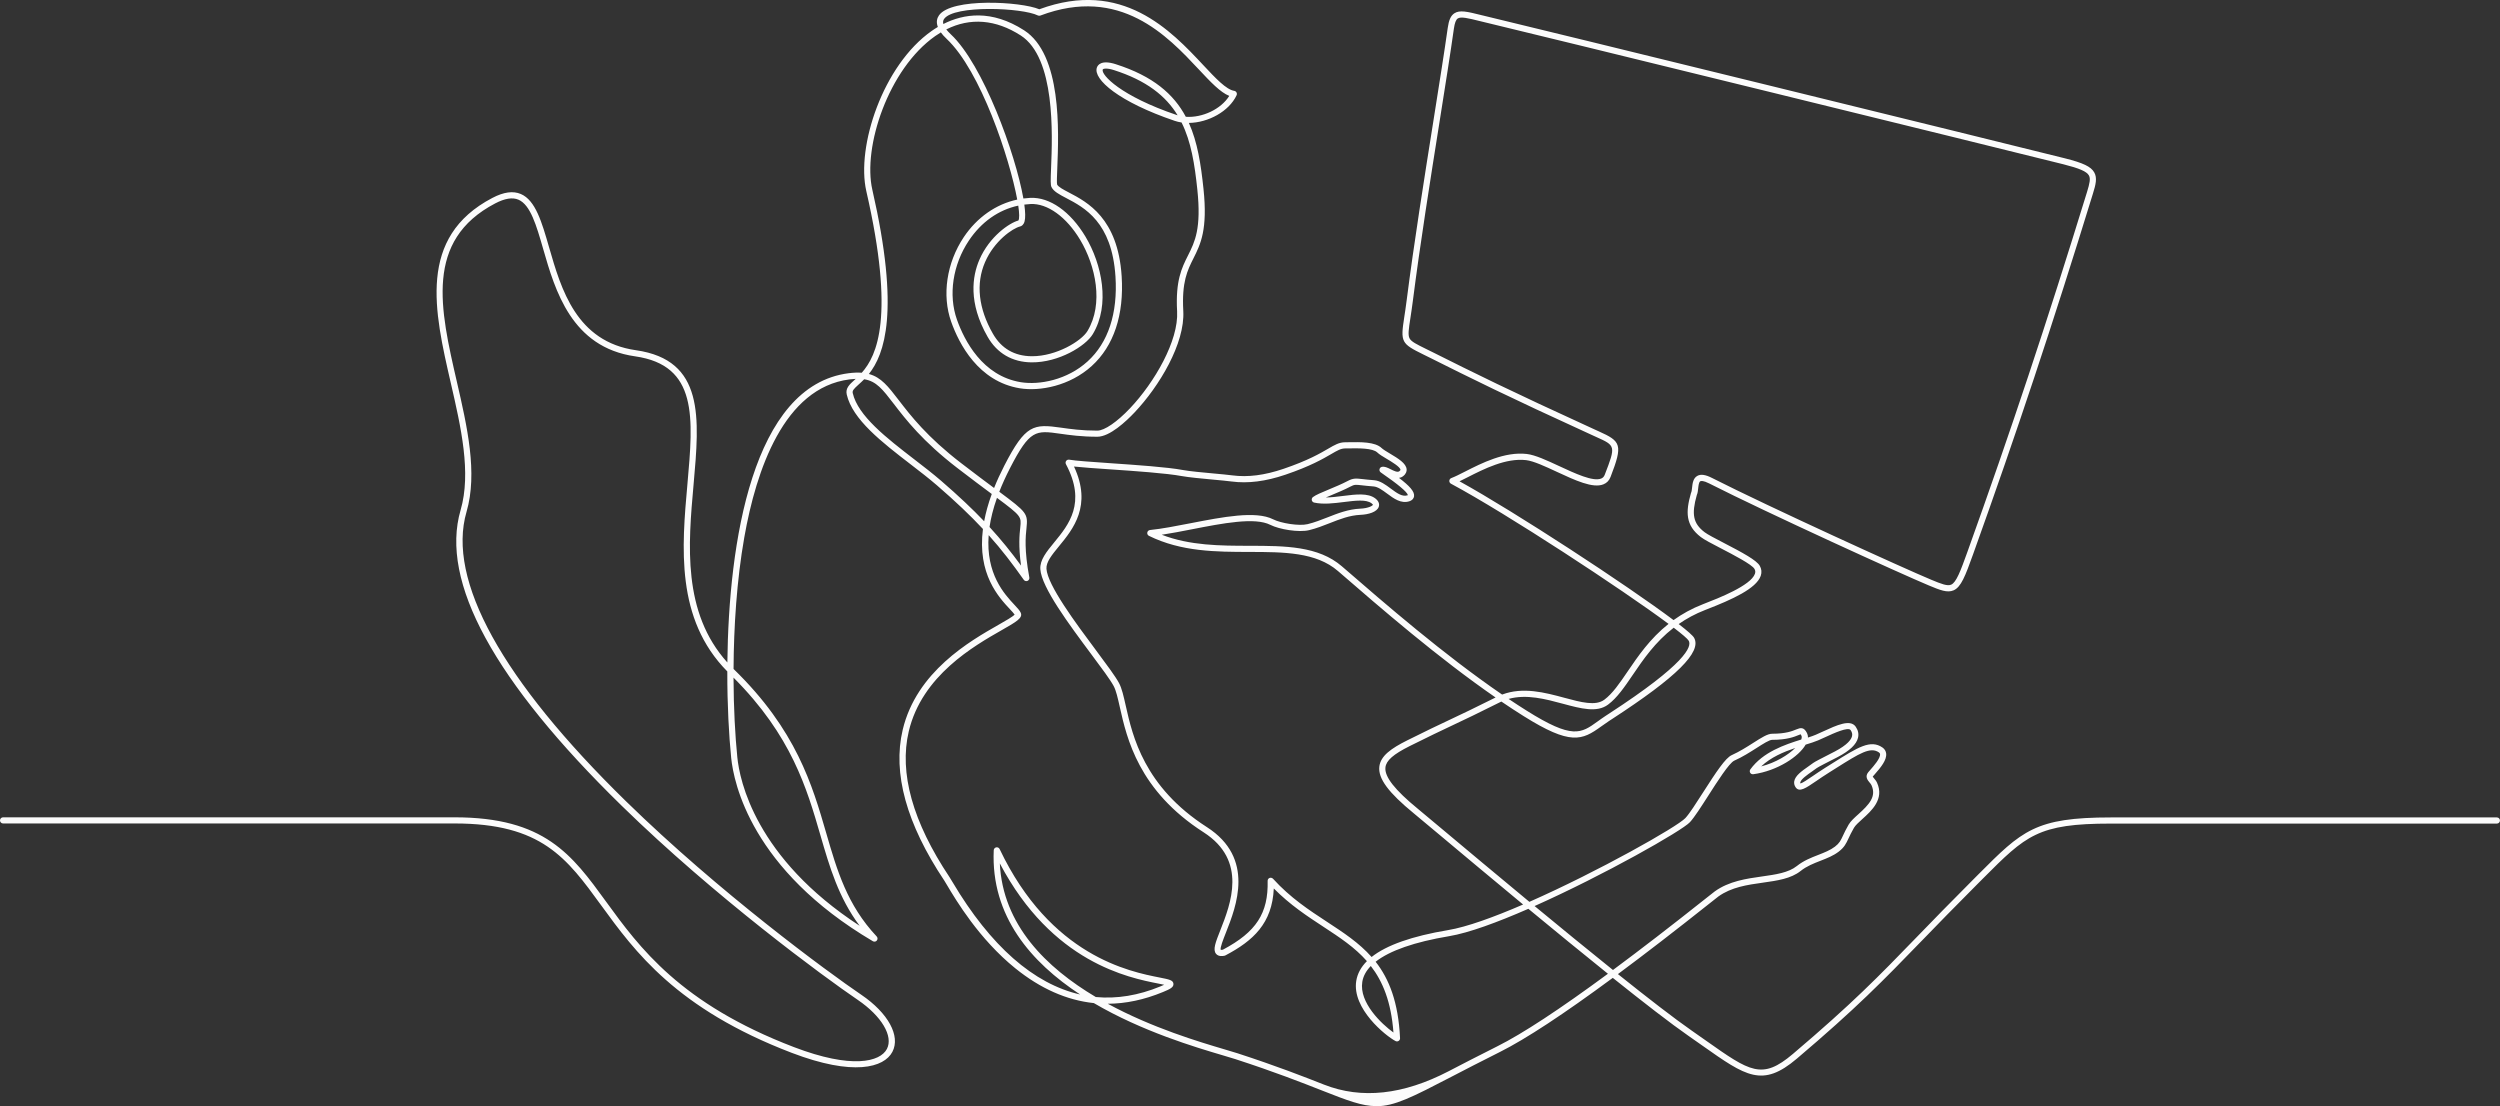 <svg id="_Слой_2" xmlns="http://www.w3.org/2000/svg" width="1080" height="477.85" viewBox="0 0 1080 477.85"><rect x="0" y="0" width="1080" height="477.85" fill="#333333" stroke="none"/><g id="Gamer_412608158"><path id="Gamer_412608158-2" d="M594.58 477.85c-6.19.0-12.5-2.43-23.6-6.8-8.57-3.37-20.31-7.99-37.31-13.51-1.37-.44-3.26-1-5.46-1.65-11.76-3.48-34.78-10.29-55.66-22.55-11.71-1.23-23.06-6.25-33.95-15.04-15.67-12.66-25.68-29.53-29.45-35.88-.55-.93-.99-1.66-1.24-2.05-16.33-24.48-22.37-46.37-17.95-65.06 5.96-25.19 29.06-38.36 41.47-45.43 2.88-1.64 6.12-3.49 6.89-4.37-.38-.58-1.2-1.46-2.07-2.38-4.75-5.09-14.1-15.09-11.62-34.61-5.35-5.73-11.66-11.76-19.84-18.83-3.44-2.97-7.31-5.96-11.41-9.11-12.36-9.52-25.14-19.37-27.59-30.17-.61-2.69 1.21-4.33 3.33-6.24.18-.16.36-.33.55-.5-.84.04-1.75.12-2.72.24-28.23 3.62-40.28 39.1-45.41 68.23-3.27 18.57-4.55 38.7-4.64 56.85.02.02.04.04.06.06 27.05 26.31 33.94 50.04 40.01 70.97 4.62 15.92 8.98 30.96 21.76 44.53.46.48.49 1.23.07 1.75-.41.52-1.15.65-1.72.31-52.49-30.95-60.11-68.41-61.2-79.16-.97-9.64-1.71-22.74-1.68-37.39-22.43-22.68-19.67-53.66-17.22-81.04 2.55-28.61 4.56-51.2-22.63-55.08-27.45-3.91-34.53-28.45-39.69-46.37-2.95-10.24-5.5-19.08-10.69-21.3-2.58-1.1-5.86-.57-10.03 1.6-30.61 16.02-23.8 45.63-16.59 76.97 4.47 19.41 9.08 39.48 4.19 56.3-8.56 29.41 15.29 72.67 68.98 125.1 40.1 39.17 86.91 73.56 101.57 83.51 11.61 7.88 17.01 17.78 13.44 24.63-3.59 6.88-16.89 10.61-43.47.46-49.83-19.05-67.84-43.81-82.32-63.7-14.95-20.55-25.75-35.4-63.37-35.4H1.33c-.74.0-1.33-.6-1.33-1.33s.6-1.33 1.33-1.33H196.36c38.97.0 50.69 16.11 65.52 36.5 14.26 19.61 32.02 44.01 81.11 62.77 24.97 9.55 37.24 6.4 40.15.8 2.87-5.5-2.3-14.21-12.57-21.19-14.71-9.99-61.69-44.51-101.93-83.81-55.21-53.93-78.65-96.91-69.67-127.76 4.7-16.15.16-35.88-4.23-54.95-7.12-30.95-14.49-62.96 17.95-79.93 4.92-2.58 8.95-3.13 12.31-1.7 6.35 2.71 9.06 12.12 12.2 23.01 5.24 18.18 11.77 40.8 37.51 44.47 29.7 4.23 27.49 29.13 24.92 57.96-2.32 25.99-4.93 55.3 14.59 76.94.56-51.56 10.78-119.63 52.38-124.96 2.15-.27 4.02-.34 5.68-.21 6.56-7.35 14.42-24.12 1.97-78.45-4.42-19.26 7.18-54.42 28.21-69.19.85-.6 1.74-1.18 2.69-1.74-.83-2.19-.32-3.85.49-5.01 5.33-7.64 35.37-6 43.35-2.63 35.83-13.23 56.86 9.22 70.8 24.1 5.33 5.69 9.94 10.61 13.41 11.15.41.06.77.32.97.69.2.37.21.81.04 1.19-3.24 6.99-12.3 11.89-20.62 11.97 3.75 8.31 5.2 17.9 6.31 28.41 1.88 17.73-1.27 23.99-4.31 30.06-2.63 5.24-5.11 10.19-4.41 22.78.78 14-10.37 32.53-21.05 43.82-3.71 3.92-10.73 10.5-16.08 10.5-6.87.0-11.95-.72-16.03-1.3-10.59-1.5-13.12-1.86-21.75 14.97-1.83 3.56-3.34 6.93-4.58 10.1 11.96 8.9 12.42 9.45 11.75 15.71-.38 3.49-1.01 9.34 1.23 21.31.11.62-.21 1.23-.79 1.48-.58.24-1.25.05-1.61-.46-4.88-6.91-9.51-12.99-15.16-19.3-1.3 16.82 6.87 25.55 11.13 30.11 1.34 1.43 2.3 2.46 2.72 3.42.99 2.25-1.88 3.89-8.17 7.48-12.06 6.88-34.51 19.67-40.2 43.73-4.24 17.94 1.67 39.12 17.57 62.96.29.44.72 1.16 1.32 2.16 16.43 27.68 35.11 44.02 55.13 48.58-21.15-13.86-38.6-33.84-37.32-62.32.03-.61.47-1.12 1.07-1.25.6-.12 1.21.18 1.47.73 22.01 46.26 56.26 52.98 69.15 55.51 4.21.83 5.79 1.14 5.94 2.7.15 1.48-1.35 2.26-4.56 3.58-8.07 3.33-16.02 5.01-23.81 5.05 19.32 10.49 39.68 16.51 50.45 19.7 2.21.65 4.13 1.22 5.53 1.67 17.07 5.55 28.86 10.18 37.46 13.57q24.29 9.55 53.85-5.81c5.64-2.93 12.66-6.58 21.04-10.77 10.87-5.44 26.85-15.93 47.74-31.32-11.09-8.9-23.04-18.7-34.37-28.06-13.34 5.84-25.75 10.41-34.19 11.82-14.99 2.5-25.71 6.25-31.79 11.05 5.85 7.47 9.81 17.48 10.55 33.02.02.48-.21.93-.62 1.19-.4.26-.91.28-1.34.05-4.3-2.26-18.89-14.03-16.96-26 .5-3.11 2.04-5.95 4.6-8.52-5.22-5.95-11.75-10.23-18.7-14.79-7.15-4.68-14.51-9.51-21.52-16.61-.7 15.11-8.89 22.58-20.9 28.92-.11.06-.23.1-.35.13-.64.13-2.58.53-3.69-.8-1.49-1.78-.24-4.94 1.83-10.19 4.44-11.25 11.87-30.08-7.2-42.31-28.1-18.02-33.18-40.59-36.21-54.08-.9-3.99-1.6-7.14-2.65-9.1-1.42-2.68-5.25-7.82-9.69-13.77-9.57-12.85-21.49-28.84-22-36.73-.25-3.96 2.65-7.49 6.01-11.59 6.23-7.59 13.98-17.03 5.05-33.77-.24-.45-.2-1 .1-1.41.3-.41.81-.62 1.31-.53 2.7.48 9.69.96 17.79 1.52 11.46.79 24.45 1.67 31.37 2.95 2.92.54 8.35 1.04 13.14 1.48 3.19.29 6.19.57 8.17.83 6.7.88 13.93-.04 22.1-2.82 10.53-3.58 15.81-6.66 19.31-8.7 2.86-1.67 4.75-2.77 7.31-2.78.5.0 1.05-.02 1.62-.02 5.05-.09 11.33-.19 14.15 2.51.66.63 2.08 1.48 3.58 2.38 3.49 2.08 7.1 4.23 7.24 6.88.04.77-.2 1.9-1.57 2.93-.55.42-1.13.63-1.73.71 4.58 3.49 6.8 5.93 6.5 7.96-.08.58-.46 1.62-2.04 2.14-3.57 1.16-6.76-1.21-9.58-3.3-1.97-1.46-4-2.97-5.89-3.11-2.14-.16-3.72-.34-4.88-.47-2.97-.34-3.35-.38-5.11.54-2.54 1.34-5.56 2.59-8.22 3.7-.83.34-1.64.68-2.39 1 2.41-.03 4.98-.35 7.5-.67 5.49-.69 10.68-1.34 13.87 1.08 1.84 1.4 1.74 2.82 1.52 3.54-.75 2.39-4.58 3.41-7.92 3.55-4.71.21-8.85 1.84-13.24 3.57-2.85 1.12-5.79 2.28-8.97 3.05-4.44 1.08-12.92-.35-16.75-2.3-6.67-3.38-20.52-.68-33.91 1.93-4.55.89-8.92 1.74-12.99 2.35 12.23 4.72 25.28 4.75 37.95 4.77 15.28.03 29.72.06 39.91 8.9 18.97 16.43 44.08 38.18 69.19 55.37 9.01-3.42 18.47-.88 26.9 1.39 7.23 1.95 13.48 3.63 17.25.83 3.57-2.65 6.59-7.09 10.09-12.23 4.46-6.55 9.63-14.16 17.66-20.53-20.17-14.98-69.85-47.61-94.01-60.56-.46-.25-.74-.74-.7-1.27.04-.52.37-.98.87-1.16 1.53-.57 3.56-1.6 5.9-2.79 7.24-3.68 17.15-8.71 26.67-7.62 3.66.42 8.71 2.77 14.05 5.25 6.84 3.18 14.59 6.79 18.09 5.38.75-.3 1.25-.83 1.57-1.67 4.83-12.48 4.67-12.55-3.7-16.31-.59-.26-1.21-.54-1.87-.85-37.08-16.93-52.33-24.56-69.99-33.39-.99-.49-1.89-.94-2.72-1.34-9.69-4.76-10-5.37-8.34-16.15.31-2.03.7-4.55 1.08-7.57 3.07-24.1 7.57-52.39 11.53-77.35 2.53-15.94 4.72-29.7 6.18-40.08.47-3.37 1.31-5.24 2.81-6.26 2.33-1.57 5.63-.75 11.63.74 1.37.34 2.89.72 4.58 1.11 12.71 2.97 225.56 55.21 247.56 60.76 7.98 2.01 11.31 3.61 12.71 6.1 1.35 2.41.66 5.19-.57 9.16-17.46 56.74-32.94 103.32-51.76 155.77-3.42 9.54-5.21 14.19-8.41 15.6-2.74 1.21-5.93-.11-10.76-2.12-11.49-4.77-70.15-31.5-94.83-44.04-2.61-1.32-3.55-1.1-3.84-.95-.64.34-.8 1.87-.93 3.1-.11 1.05-.22 2.04-.59 2.84-2.38 8.39-1.56 12.3 3.36 16.07 1.28.98 4.67 2.74 8.27 4.61 8.23 4.27 14.16 7.48 15.56 9.89.79 1.36.94 2.87.42 4.36-1.92 5.5-12.37 10.22-23.38 14.49l-.56.22c-4.38 1.7-8.17 3.78-11.5 6.11 3.74 2.89 6.13 4.98 6.66 5.94 3.39 6.11-7.51 16.91-35.33 35.01l-1.33.86c-1.26.83-2.38 1.64-3.48 2.42-8.29 5.99-13.19 8.29-33.59-4.52-3.17-1.99-6.35-4.07-9.53-6.23-.26.12-.52.24-.77.37-9.36 4.71-14.99 7.36-20.42 9.93-5.03 2.38-10.24 4.84-18.37 8.91-7.15 3.58-10.2 6.26-10.53 9.24-.44 4.01 4.01 9.7 14.03 17.9 1.73 1.41 5.71 4.75 11.22 9.37 9.04 7.57 22.42 18.78 36.94 30.8 29.88-13.19 63.88-32.42 67.39-36.19 1.76-1.89 4.61-6.34 7.63-11.06 5.74-8.96 9.7-14.92 12.37-16.12 3.42-1.54 6.59-3.56 9.38-5.34 3.56-2.27 6.12-3.91 8.13-3.91 5.92.0 8.71-1.16 10.37-1.85 1.87-.78 3.31-1.13 4.65 1.55.24.48.44 1.12.41 1.95 1.31-.42 2.46-.81 3.37-1.21.99-.43 2.03-.9 3.07-1.38 6.09-2.8 11.84-5.43 14.17-2.14 1.08 1.54 1.43 3.16 1.03 4.82-.7 2.88-3.58 5.61-8.81 8.35-.28.15-.87.45-1.61.82-2.03 1.03-6.78 3.45-7.39 3.91-.63.48-1.35.99-2.09 1.5-2.03 1.42-4.81 3.37-5.04 4.71-.02.13-.03.27.06.46.88-.18 3.2-1.77 5.27-3.18 1.66-1.13 3.54-2.42 5.74-3.79 1.06-.67 2.08-1.3 3.05-1.91 10.82-6.81 16.25-10.23 21.4-6.65.91.63 1.46 1.53 1.58 2.58.33 2.77-2.25 5.94-4.91 8.95-.31.35-.57.65-.78.89-.09.11-.11.17-.11.17.04.11.4.53.63.81.42.5.9 1.07 1.23 1.8 3.21 7.08-2.32 12.06-6.36 15.7-1.53 1.38-2.97 2.68-3.61 3.78-1.1 1.89-1.78 3.36-2.33 4.53-1.09 2.33-1.81 3.88-4.27 5.77-2.31 1.77-4.99 2.82-7.84 3.93-2.94 1.15-5.99 2.33-8.58 4.4-4.19 3.35-10.09 4.18-16.33 5.06-6.69.94-13.61 1.92-19.26 6-.34.24-1.79 1.39-3.79 2.99-14.63 11.62-27.83 21.8-39.57 30.51 12.91 10.33 24.43 19.25 32.05 24.54 2.15 1.49 4.16 2.91 6.03 4.23 19.05 13.43 24.17 17.04 37.5 5.73 25.73-21.83 36.86-33.3 53.7-50.68 6.71-6.92 14.32-14.77 24.09-24.54l2.4-2.41c18.8-18.86 24.48-24.55 57.17-24.55h166.77c.74.0 1.33.6 1.33 1.33s-.6 1.33-1.33 1.33h-166.77c-31.58.0-36.6 5.04-55.28 23.77l-2.4 2.41c-9.75 9.75-17.35 17.59-24.06 24.51-16.9 17.43-28.06 28.94-53.89 50.85-14.91 12.65-21.95 7.68-40.76-5.58-1.87-1.32-3.88-2.73-6.02-4.22-7.78-5.4-19.56-14.54-32.75-25.09-21.3 15.72-37.61 26.43-48.69 31.98-8.37 4.18-15.38 7.83-21.01 10.75-16.97 8.81-24.61 12.72-32.46 12.72zm-2.38-60.54c-2.06 2.11-3.29 4.4-3.69 6.86-1.44 8.92 8.29 18.18 13.46 21.88-.99-13.21-4.59-22.03-9.77-28.73zm-118.82 13.41c9.09.85 18.42-.67 27.94-4.6.67-.28 1.2-.5 1.61-.7-.73-.16-1.62-.34-2.49-.51-12.77-2.51-45.91-9.01-68.51-51.91 1.24 26.56 20.08 45.04 41.45 57.71zm189.57-39.3c11.2 9.25 22.97 18.89 33.85 27.62 11.84-8.78 25.21-19.07 40.06-30.87 2.19-1.74 3.5-2.78 3.89-3.06 6.18-4.47 13.76-5.54 20.45-6.48 5.87-.83 11.42-1.61 15.04-4.51 2.91-2.33 6.15-3.59 9.28-4.81 2.66-1.04 5.17-2.02 7.18-3.56 1.95-1.5 2.46-2.6 3.48-4.79.57-1.22 1.28-2.75 2.44-4.74.85-1.46 2.44-2.9 4.13-4.42 4.76-4.29 7.95-7.7 5.72-12.62-.18-.39-.5-.77-.84-1.17-.74-.88-2.12-2.5-.54-4.41.22-.26.5-.59.83-.96 1.45-1.64 4.48-5.05 4.26-6.87-.02-.21-.1-.45-.46-.71-3.69-2.57-8.32.34-18.45 6.72-.97.61-1.99 1.25-3.05 1.92-2.16 1.35-4.01 2.61-5.65 3.74-4.52 3.09-7.25 4.96-8.85 2.69-.56-.8-.77-1.71-.61-2.63.42-2.43 3.33-4.46 6.14-6.43.7-.5 1.39-.98 2-1.44.64-.49 3.35-1.9 7.79-4.16.73-.37 1.3-.66 1.58-.81 5.54-2.9 7.11-5.2 7.45-6.61.22-.89.02-1.76-.62-2.66-1.04-1.48-7.2 1.34-10.88 3.03-1.07.49-2.12.97-3.13 1.41-1.43.62-3.27 1.19-5.4 1.85-2.86 5.09-12.21 11.36-22.64 12.79-.53.08-1.05-.18-1.32-.63-.27-.46-.25-1.04.07-1.47 5.46-7.51 14.82-10.66 21.99-12.89.24-.68.28-1.25.08-1.65-.17-.33-.28-.52-.36-.62-.22.07-.58.21-.88.34-1.73.72-4.95 2.06-11.4 2.06-1.22.0-3.88 1.7-6.69 3.49-2.87 1.83-6.12 3.91-9.72 5.52-2.15.96-7.39 9.15-11.21 15.13-3.09 4.82-6 9.37-7.92 11.44-3.52 3.78-37.12 22.84-67.1 36.22zm-113.99-12.24c.37.0.73.15.99.44 7.45 8.21 15.5 13.49 23.29 18.59 7.16 4.69 13.89 9.1 19.29 15.21 6.47-5.14 17.53-9.02 33.07-11.62 8.05-1.34 19.74-5.58 32.38-11.05-14.13-11.69-27.1-22.56-35.92-29.95-5.5-4.61-9.48-7.94-11.2-9.35-11.08-9.06-15.56-15.12-14.99-20.25.52-4.68 5.17-7.91 11.99-11.33 8.15-4.08 13.37-6.55 18.42-8.93 5.31-2.51 10.81-5.11 19.81-9.62-24.8-17.13-49.42-38.46-68.1-54.64-9.45-8.18-23.4-8.21-38.17-8.24-14.48-.03-29.47-.06-43.47-6.95-.54-.26-.83-.85-.72-1.43.1-.58.58-1.03 1.18-1.09 5.22-.54 11.21-1.7 17.55-2.94 13.83-2.69 28.14-5.48 35.63-1.69 3.33 1.69 11.16 3 14.91 2.09 3-.73 5.86-1.86 8.62-2.94 4.4-1.73 8.94-3.52 14.1-3.75 3.58-.16 5.38-1.27 5.49-1.69h0s-.07-.23-.59-.62c-2.32-1.76-6.98-1.18-11.92-.56-4.4.55-8.95 1.12-12.89.24-.5-.11-.9-.51-1.01-1.02-.11-.5.08-1.03.49-1.35 1.24-.95 3.75-1.99 6.94-3.32 2.61-1.09 5.57-2.32 8-3.6 2.48-1.31 3.53-1.19 6.65-.84 1.2.14 2.7.31 4.78.46 2.65.2 5 1.94 7.27 3.63 2.52 1.87 4.91 3.65 7.17 2.91.09-.03.16-.06.21-.08-.26-1.34-4.19-4.64-11.71-9.82-.43-.3-.65-.82-.56-1.34.09-.51.48-.93.99-1.05 1.19-.3 2.47.34 3.83 1.02 1.38.69 2.95 1.47 3.73.88.19-.15.52-.43.51-.65-.07-1.23-3.89-3.51-5.94-4.73-1.71-1.02-3.19-1.9-4.06-2.74-2.03-1.94-8.19-1.83-12.26-1.77-.58.0-1.13.02-1.64.02-1.86.01-3.33.87-5.99 2.42-3.59 2.09-9.01 5.25-19.79 8.92-8.57 2.91-16.19 3.88-23.3 2.94-1.93-.25-4.91-.53-8.07-.82-4.85-.45-10.34-.96-13.38-1.51-6.77-1.25-20.25-2.18-31.07-2.92-6.32-.43-11.97-.82-15.53-1.21 7.89 16.92-.38 27-6.49 34.44-3 3.66-5.6 6.82-5.41 9.72.46 7.11 12.6 23.41 21.47 35.31 4.5 6.04 8.38 11.25 9.9 14.11 1.21 2.28 1.95 5.58 2.89 9.77 2.94 13.09 7.87 34.99 35.05 52.42 20.91 13.41 12.67 34.31 8.24 45.53-1.17 2.98-2.64 6.68-2.26 7.5.0.0.07.0.21.0s.37-.01.71-.07c14.43-7.66 19.67-15.74 19.34-29.74-.01-.56.32-1.06.84-1.27.16-.06.33-.09.5-.09zm-232.08-86.44c.05 13.16.7 25.12 1.65 34.46 1 9.93 7.79 43.41 52.84 72.75-9.16-12.25-12.97-25.39-16.97-39.18-5.85-20.15-12.45-42.92-37.52-68.03zm458.66 30.39c-5.03 1.7-10.58 4.03-14.71 7.96 6.35-1.64 11.66-4.95 14.71-7.96zm-123.82-21.19c2.62 1.76 5.24 3.46 7.85 5.1 19.78 12.42 23.4 9.82 30.61 4.62 1.11-.8 2.26-1.63 3.57-2.49l1.34-.87c33.2-21.59 35.83-28.99 34.45-31.48-.46-.83-2.79-2.82-6.5-5.65-8.07 6.24-13.24 13.84-17.67 20.36-3.63 5.34-6.77 9.95-10.7 12.87-4.81 3.57-11.63 1.74-19.53-.39-7.42-2-15.69-4.23-23.41-2.08zm-21.24-94.04c24.12 13.31 72.46 44.93 92.49 59.98 3.65-2.62 7.84-4.98 12.77-6.89l.56-.22c6-2.33 20.05-7.79 21.83-12.89.26-.76.2-1.44-.21-2.13-1.13-1.93-9.17-6.11-14.49-8.87-3.86-2-7.2-3.74-8.66-4.86-6.66-5.11-6.61-10.84-4.27-19.03.02-.09.06-.18.1-.25.19-.37.29-1.25.37-2.02.2-1.85.44-4.15 2.31-5.16 1.49-.81 3.5-.52 6.32.92 24.64 12.51 83.19 39.19 94.65 43.95 4.44 1.85 7.04 2.86 8.66 2.14 2.19-.97 3.99-5.73 6.98-14.06 18.81-52.4 34.28-98.95 51.73-155.65 1.14-3.71 1.55-5.72.79-7.07-.96-1.71-4.05-3.06-11.03-4.82-22-5.55-234.81-57.78-247.51-60.75-1.7-.4-3.23-.78-4.62-1.12-4.91-1.22-8.15-2.03-9.5-1.11-.8.54-1.31 1.9-1.67 4.41-1.46 10.41-3.65 24.18-6.18 40.13-3.96 24.94-8.46 53.21-11.52 77.27-.39 3.06-.78 5.6-1.09 7.64-.72 4.67-1.12 7.25-.37 8.71.75 1.45 2.92 2.52 7.25 4.65.83.41 1.74.86 2.74 1.35 17.63 8.82 32.87 16.43 69.9 33.35.65.3 1.27.57 1.86.84 9.61 4.32 10.52 5.69 5.09 19.71-.59 1.53-1.62 2.6-3.07 3.18-4.56 1.84-12.16-1.69-20.2-5.43-4.91-2.29-10-4.65-13.23-5.02-8.71-1-18.21 3.82-25.15 7.35-1.3.66-2.51 1.28-3.61 1.8zm-203.01 19.76c5.12 5.57 9.39 10.9 13.62 16.67-1.18-8.67-.67-13.41-.34-16.45.51-4.69.53-4.92-10.06-12.81-1.63 4.6-2.65 8.78-3.22 12.59zm-54.14-63.82c-.87.89-1.7 1.63-2.44 2.3-2.1 1.9-2.75 2.6-2.51 3.67 2.24 9.86 14.64 19.41 26.62 28.65 4.13 3.18 8.03 6.19 11.53 9.21 7.55 6.52 13.53 12.17 18.62 17.51.68-3.62 1.74-7.54 3.29-11.78-3.86-2.87-8.62-6.42-14.82-11.18-15.1-11.61-22.3-20.97-27.55-27.81-4.79-6.23-7.48-9.74-12.74-10.57zm2.02-2.28c5.31 1.42 8.38 5.42 12.84 11.22 5.17 6.72 12.24 15.93 27.06 27.32 5.87 4.51 10.45 7.93 14.19 10.71 1.22-3.06 2.69-6.28 4.43-9.67 9.13-17.78 12.61-18.08 24.5-16.39 4 .57 8.97 1.28 15.66 1.28 3.09.0 8.51-3.71 14.15-9.67 10.63-11.24 21.03-29.22 20.33-41.85-.74-13.3 2.02-18.8 4.69-24.12 3-5.98 5.83-11.63 4.04-28.58-1.14-10.79-2.65-20.57-6.8-28.9-1.02-.15-2.01-.38-2.96-.71-24.08-8.16-35.31-17.93-33.64-22.98.37-1.12 1.89-3.49 8.13-1.5 16.17 5.16 25.1 12.96 30.3 22.73 7.11.5 15.22-3.28 18.77-9.03-3.88-1.54-8.07-6.01-13.19-11.47-13.52-14.43-33.95-36.24-68.43-23.23-.35.13-.74.11-1.07-.05-6.64-3.34-36.21-4.63-40.51 1.52-.44.62-.54 1.35-.32 2.18 8.74-4.43 20.79-6.34 34.87 2.7 16.34 10.49 15 43.58 14.36 59.47-.13 3.21-.27 6.53-.08 7.17.53 1.05 2.66 2.17 5.14 3.47 7.9 4.14 21.12 11.05 22.74 36.09 1.08 16.76-3.39 30.19-12.94 38.85-9.47 8.6-22.41 11.03-31.03 9.62-17.96-2.93-26.3-19.26-29.67-28.74-4.07-11.45-1.99-25.46 5.44-36.57 5.7-8.52 13.92-14.24 23.09-16.22-3.27-17.69-15.74-55.6-30.52-69.45-1.05-.98-1.86-1.9-2.48-2.76-.82.49-1.64 1.02-2.45 1.59-20.21 14.2-31.37 47.94-27.14 66.41 12.08 52.73 5.18 71.18-1.5 79.56zm64.53-72.73c-8.51 1.83-15.95 7.06-21.32 15.09-6.97 10.41-8.95 23.51-5.15 34.19 3.17 8.92 10.98 24.29 27.59 27 7.99 1.3 20-.96 28.81-8.96 8.93-8.1 13.1-20.79 12.07-36.71-1.52-23.54-13.44-29.77-21.32-33.9-3-1.57-5.38-2.82-6.32-4.73-.44-.9-.4-2.73-.17-8.38.57-14.2 1.92-47.45-13.13-57.12-10.8-6.94-21.82-7.8-32.15-2.6.51.66 1.17 1.36 1.96 2.11 14 13.12 27.94 51.61 31.35 70.93.97-.13 1.95-.22 2.93-.27 8.44-.41 17.38 5.86 23.92 16.79 7.06 11.82 10.78 29.42 3.13 42.09-3.12 5.17-14.72 12.29-26.47 12.18-8.31-.09-14.87-3.9-18.95-11.02-8.47-14.76-6.61-26.29-3.55-33.35 4.34-10.04 13-15.9 16.83-16.91.49-.74.45-3.04-.05-6.44zm2.63-.45c.44 3.25.5 5.76.11 7.23-.41 1.55-1.28 2.06-1.93 2.22-3.2.76-11.18 6.22-15.15 15.41-4.04 9.33-2.85 20.04 3.42 30.97 3.64 6.34 9.25 9.6 16.67 9.68.09.0.18.0.27.0 10.43.0 21.26-6.52 23.89-10.9 7.07-11.73 3.52-28.21-3.14-39.35-5.93-9.92-14.18-15.89-21.49-15.5-.89.04-1.77.12-2.64.24zm35.27-58.75c-.88.0-1.34.21-1.41.43-.74 2.25 7.68 11.4 31.97 19.62.13.05.26.09.39.13-5.09-8.35-13.41-15.03-27.57-19.55-1.47-.47-2.58-.63-3.37-.63z" fill="#fcfcfc"/></g></svg>